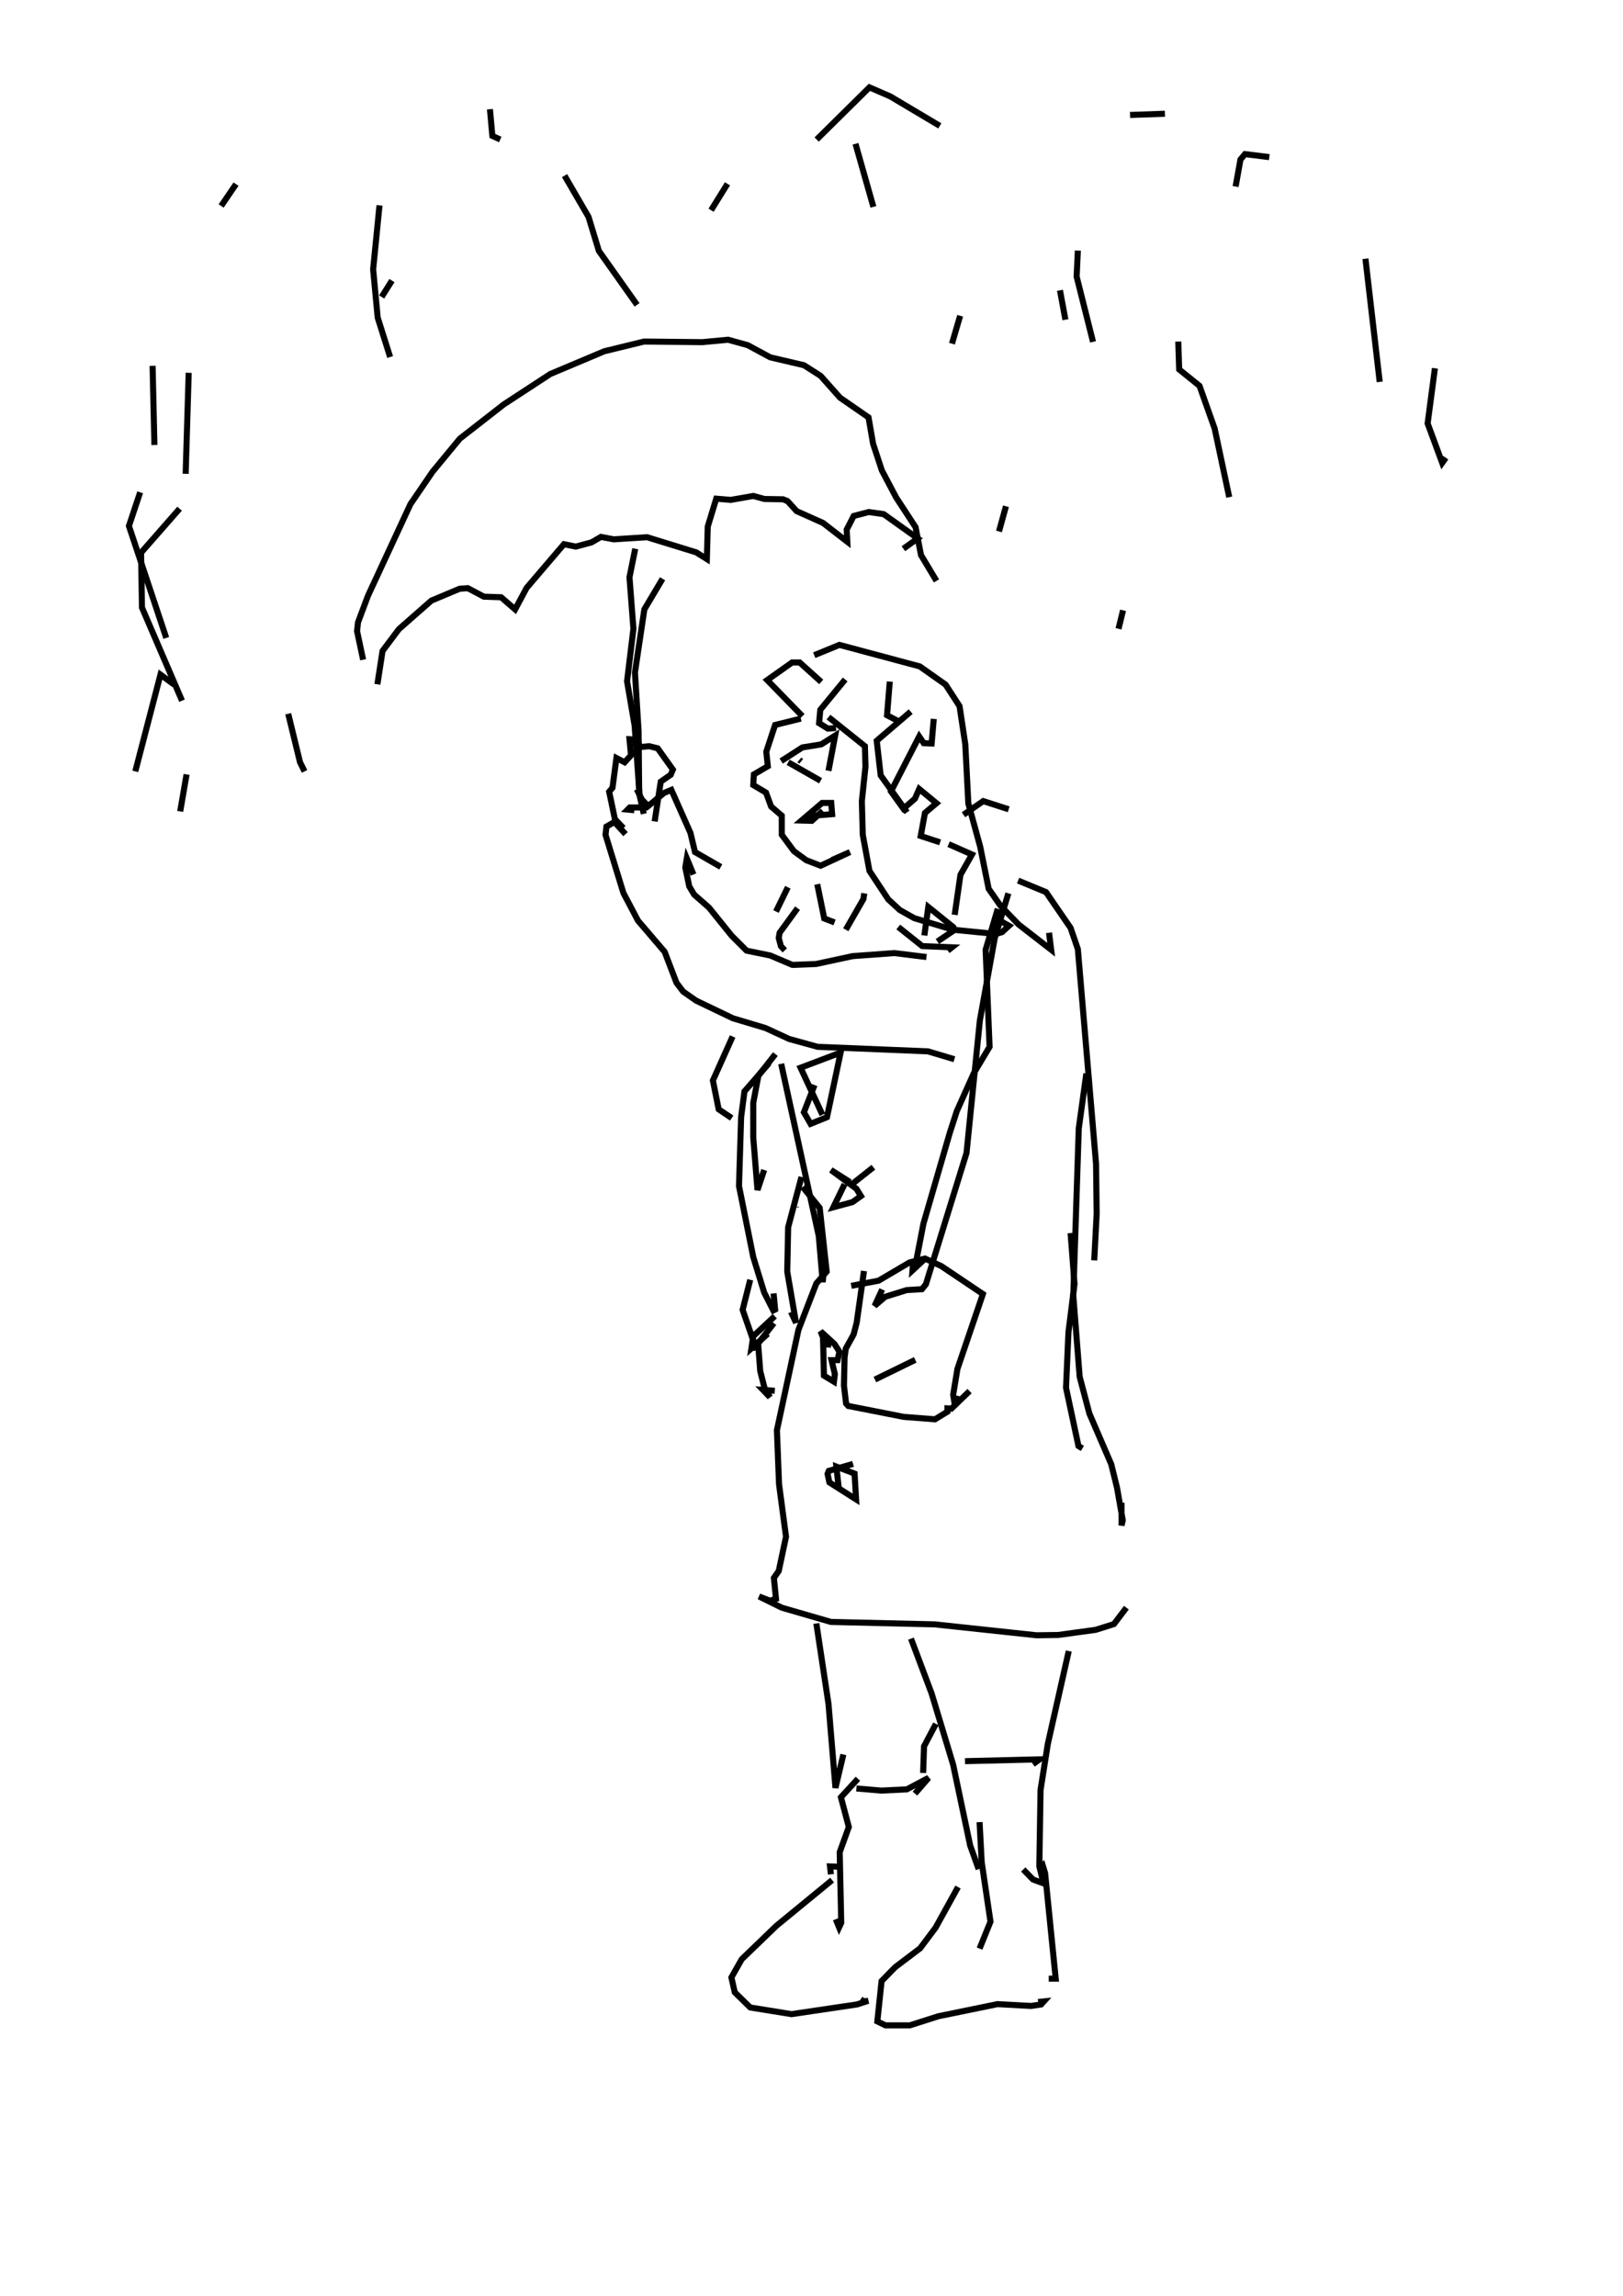 <?xml version="1.0" encoding="utf-8"?>
<!-- Generator: Adobe Illustrator 26.2.1, SVG Export Plug-In . SVG Version: 6.00 Build 0)  -->
<svg version="1.1" xmlns="http://www.w3.org/2000/svg" xmlns:xlink="http://www.w3.org/1999/xlink" x="0px" y="0px"
	 viewBox="0 0 535 757" style="enable-background:new 0 0 535 757;" xml:space="preserve">
<style type="text/css">
	.st0{fill:#FFFFFF;}
	.st1{fill:none;stroke:#000000;stroke-width:2;}
</style>
<g id="레이어_1" xmlns:ev="http://www.w3.org/2001/xml-events">
	<rect class="st0" width="535" height="757"/>
	<rect class="st0" width="535" height="757"/>
</g>
<g id="_x31_61-사람">
	<g>
		<polyline class="st1" points="268.4,216 276.7,212.6 303.2,219.7 311.7,225.7 316.3,232.8 318.2,245.4 319.2,264.9 323.1,279.1 
			325.9,293 329.8,298.6 335.8,304.8 346.5,313.1 345.8,307.5 		"/>
		<polyline class="st1" points="273.1,236.4 285.1,246 285.3,252.7 284.1,264.1 284.4,275.2 286.6,287.1 292.8,296.5 296.6,300 
			301.4,302.7 314.1,306.5 328.3,307.9 330.3,307.3 332.6,305.2 330.3,303.9 		"/>
		<polyline class="st1" points="270.7,224.8 263.6,218.4 261.1,218.4 252.9,224.2 264.5,236.1 		"/>
		<polyline class="st1" points="264,236.9 255.5,239 252.6,247.8 253.1,252.6 248.5,255.3 248.3,258.8 252.5,261.3 254.2,265.9 
			257.7,268.9 257.7,275.2 261.7,280.6 265.8,283.6 270.5,285.4 280.2,280.9 274.3,283.5 		"/>
		<polyline class="st1" points="269.4,291.5 271.7,302.8 275.1,304.1 		"/>
		<polyline class="st1" points="305.4,315.5 294.8,314.2 281.1,315.2 269,317.8 261.2,318.1 253.9,315 246.1,313.4 241.2,308.5 
			233.7,299.2 228.8,294.9 227.2,292.2 225.9,286 226.4,283 228.6,288.3 		"/>
		<polyline class="st1" points="314.6,349.2 305.9,346.6 269.5,345.1 260.1,342.5 252.3,338.9 241.6,335.7 229.5,329.9 225.2,326.9 
			223,324 219.1,313.8 210.3,303.5 205.5,294.4 199.6,275.2 199.9,272.5 203.2,270.6 205.5,273 		"/>
		<polyline class="st1" points="237.6,285.8 229.1,280.9 227.6,274.6 221.3,260.4 218.9,261.4 213.1,266.2 207.6,266.2 206.9,266.9 
			209.1,267.1 		"/>
		<polyline class="st1" points="215.8,270.8 217.8,257.7 221.1,255.4 221.8,253.7 216.8,246.7 214,246 211,246.3 210.1,243.9 
			207.5,243.7 208,249 205.9,251.3 203.2,249.9 201.9,259.7 200.8,261 203,271.5 206.2,275 		"/>
		<polyline class="st1" points="262.9,299.4 257,307.5 256.7,309.2 257.4,311.9 258.7,313.3 		"/>
		<polyline class="st1" points="335.6,290.3 344.8,294.1 352.9,305.9 355.3,312.9 361.3,383.7 361.5,400.2 360.7,415.5 		"/>
		<polyline class="st1" points="257.5,350.7 269.9,407.5 271.2,422.7 271.8,415.6 		"/>
		<polyline class="st1" points="264.6,391.3 270.2,398.2 272.5,419.2 269.1,423.1 263.2,438.4 256.1,471.5 256.8,489.3 259.1,506.6 
			256.7,517.9 255.1,520.2 255.8,527.1 253.8,527.7 250.2,526.3 257.7,530 273.9,534.7 308.1,535.5 341.7,539.1 348.8,539 
			361.2,537.3 367.2,535.4 371.3,530 		"/>
		<polyline class="st1" points="358.1,353.9 355.6,372 353.8,427.2 355.9,453.9 359.1,466 366.3,482.7 368.2,490.4 370.1,501.2 
			369.7,502.9 369.7,495.4 		"/>
		<polyline class="st1" points="332.4,294.5 327.9,309.3 323,336.4 318.6,380.1 305.2,423.4 303.9,425 298.9,425.3 291.8,427.5 
			288.3,430.5 290.8,425.1 		"/>
		<polyline class="st1" points="328.9,299.6 324.9,313.1 326.2,345.1 321,353.8 315.4,366.3 313.1,373.4 304.4,403.4 301.9,416.3 
			300.9,417.5 300.8,418.8 305,414.9 		"/>
		<polyline class="st1" points="280.6,423.9 289.6,422.2 299.8,416.2 304.9,414.9 310.3,417.4 324,426.6 315.6,451.3 314.2,459.8 
			314.8,463.5 315.3,460.1 		"/>
		<polyline class="st1" points="284.8,419 282.4,436 281.4,439.9 278.8,444.6 278.4,447.5 278.2,456.8 278.9,462.7 279.6,463.5 
			297.9,467.1 308.2,467.9 312.3,465.4 312.3,464.3 313.6,464.4 319.6,458.6 		"/>
		<line class="st1" x1="288.4" y1="454.8" x2="301.7" y2="448.3"/>
		<polyline class="st1" points="300.3,540.2 307.1,558.3 314.2,581.8 319.8,608.4 322.6,616.2 		"/>
		<polyline class="st1" points="352.3,544.3 345.4,574.9 343,590.1 342.6,615.3 344,620.9 340.5,619.6 337.3,616.3 		"/>
		<polyline class="st1" points="318.1,580.6 342.7,580 340.5,581.6 		"/>
		<polyline class="st1" points="322.9,600.7 323.6,613.9 326.5,633.5 322.9,642.4 		"/>
		<polyline class="st1" points="315.8,622.1 308.4,635.5 303.3,642.3 295.1,648.5 290.6,653.1 289.2,666.4 291.9,667.7 299.9,667.7 
			309.3,664.7 328.8,660.7 339.9,661.3 343.2,660.8 344.1,659.8 342.2,660 		"/>
		<polyline class="st1" points="343.1,615.4 343.7,614.9 344.5,617.5 348,652.3 345.7,652.3 		"/>
		<polyline class="st1" points="269.1,535.2 273.1,561.7 275.4,589.4 278,578.4 		"/>
		<polyline class="st1" points="308.5,568.3 304.6,575.7 304.3,584.5 		"/>
		<polyline class="st1" points="282.3,589.6 290.5,590.3 298.9,589.9 306.1,586.1 301.6,591.3 		"/>
		<polyline class="st1" points="282.8,586.4 277.2,592.5 279.8,602.3 276.8,610.6 277.3,633.9 276.6,635.4 275.5,632.7 		"/>
		<polyline class="st1" points="276.6,615.4 273.6,615.3 273.9,617.9 		"/>
		<polyline class="st1" points="274.3,619.8 255.9,634.9 244.5,645.9 241.1,651.9 242.2,656.8 247.3,661.8 260.9,664 282.5,660.8 
			286.2,659.6 284.7,659.8 283.7,659.1 		"/>
		<polyline class="st1" points="255.6,347.5 250,354.6 248.3,363.6 248.3,375 249.7,392.3 251.9,385.7 		"/>
		<polyline class="st1" points="253.5,350.5 245.4,359.8 244.3,368.3 243.6,391 248.3,414.4 251.9,426.1 254.9,432 255.5,431.7 
			255,426.4 		"/>
		<polyline class="st1" points="264.2,388 259.8,404.6 259.5,419.2 262.4,436.1 261.2,433.5 262.1,433.2 		"/>
		<line class="st1" x1="262.4" y1="398" x2="262.4" y2="397.8"/>
		<polyline class="st1" points="241.5,341.7 235,356.2 236.9,365.7 241.2,368.6 		"/>
		<line class="st1" x1="255.8" y1="300.5" x2="259.7" y2="292.5"/>
		<polyline class="st1" points="278.8,306.5 284.6,296.4 284.9,294.5 		"/>
		<polyline class="st1" points="278.6,224 270.4,234 270,238.4 272.9,240.2 275.6,240 		"/>
		<polyline class="st1" points="293.3,224.7 292.4,235.8 296.6,238 		"/>
		<polyline class="st1" points="300.2,234.6 289,244.2 290.3,255.6 299,267.8 		"/>
		<polyline class="st1" points="307.8,237 307.1,245.1 304.5,245 303,242.8 293.7,260.9 297.8,266.6 301.6,263.3 303,260.1 
			308.7,264.8 304.9,268 303.5,275.6 309.9,277.7 		"/>
		<polyline class="st1" points="312.7,278.3 320.4,281.7 316.6,288.4 314.7,301.6 		"/>
		<polyline class="st1" points="332.5,266.8 324.1,264.1 317.6,268.6 		"/>
		<line class="st1" x1="264.1" y1="251" x2="263.5" y2="250.5"/>
		<polyline class="st1" points="257.5,250.9 264.5,246.4 270.7,245.4 275.3,242.5 273.1,254.1 		"/>
		<line class="st1" x1="259.8" y1="251.3" x2="270.5" y2="257.4"/>
		<polyline class="st1" points="266,269.1 274.3,268.4 274,264.7 271,264.7 264.2,270.5 267.6,270.6 271.2,267.3 		"/>
		<polyline class="st1" points="247.3,421.9 244.8,431.8 249.4,445.1 		"/>
		<polyline class="st1" points="255.4,433.9 248.3,440.5 247.7,444.5 253.1,439.7 		"/>
		<polyline class="st1" points="255.1,436.2 249.9,442.9 250.6,452 252,457.5 253.8,460.6 251.5,458.2 255.4,458.5 		"/>
		<polyline class="st1" points="304.7,308.4 306,299 314.3,305.7 314.6,306.6 309,310.4 		"/>
		<polyline class="st1" points="296.1,305.6 304,311.9 313.8,312.3 312.4,313.4 		"/>
		<polyline class="st1" points="268.5,357.7 265,366.7 267.2,370.5 272.6,368.3 277.1,347 263.9,352 271.1,367.5 		"/>
		<polyline class="st1" points="278.4,390.4 274.7,398 281,396.3 283.8,394.3 282.3,391.9 273.9,385.7 280.2,389.7 		"/>
		<line class="st1" x1="287.9" y1="384.8" x2="280.7" y2="390.5"/>
		<polyline class="st1" points="271.3,441.2 271.6,453.5 274.9,455.5 275.2,453 274.1,448.4 276.1,448.4 276.7,445.6 275.1,443.1 
			270.5,438.9 272.2,443.2 274,443.3 		"/>
		<polyline class="st1" points="281.2,482.6 273.2,484.9 272.8,485.9 273.4,488.7 282.2,494.3 281.7,485.8 275.7,483.5 276.5,490.7 
					"/>
		<polyline class="st1" points="352.9,406.5 354.2,423.3 352.2,439.2 351.4,457.5 355.5,476.7 356.8,477.5 		"/>
	</g>
</g>
<g id="_x31_61-비">
	<g>
		<line class="st1" x1="62.2" y1="122.9" x2="61.2" y2="156.2"/>
		<polyline class="st1" points="59.2,167.7 46.5,182.2 46.8,200.3 60,231 		"/>
		<line class="st1" x1="72.9" y1="67.9" x2="77.8" y2="60.7"/>
		<polyline class="st1" points="125.1,67.7 123,88.8 124.5,104.7 128.6,117.7 		"/>
		<polyline class="st1" points="161.5,36 162.3,44.8 164.9,46 		"/>
		<polyline class="st1" points="186.1,57.9 194,71.5 197.4,82.7 210,100.5 		"/>
		<line class="st1" x1="282" y1="47.4" x2="287.9" y2="68.2"/>
		<polyline class="st1" points="355.3,82.6 354.9,91.2 360.3,112.7 		"/>
		<polyline class="st1" points="388.4,112.6 388.7,121.8 395.4,127.2 400.4,141.3 405.2,163.9 		"/>
		<line class="st1" x1="450.1" y1="85.3" x2="454.8" y2="125.9"/>
		<polyline class="st1" points="473,121.4 470.6,139.6 475.4,152.6 476.6,150.9 		"/>
		<polyline class="st1" points="418.4,51.8 410.4,50.8 408.9,52.6 407.3,61.5 		"/>
		<line class="st1" x1="384" y1="37.5" x2="372.5" y2="37.9"/>
		<polyline class="st1" points="309.8,41.5 293.5,31.8 286.6,28.8 269.2,46 		"/>
		<line class="st1" x1="239.8" y1="60.6" x2="234.4" y2="69.3"/>
		<line class="st1" x1="61.5" y1="255.3" x2="59.4" y2="267.5"/>
		<line class="st1" x1="50.3" y1="120.6" x2="50.9" y2="146.7"/>
		<polyline class="st1" points="46.2,162.3 42.5,173.4 54.8,210.3 		"/>
		<polyline class="st1" points="57.4,225.7 52.9,222.4 44.6,254.3 		"/>
		<polyline class="st1" points="95,235.3 98.9,251.3 100.4,254.3 		"/>
		<line class="st1" x1="125.8" y1="97.9" x2="129.2" y2="92.5"/>
		<line class="st1" x1="316.5" y1="104.1" x2="313.8" y2="113.3"/>
		<line class="st1" x1="349.4" y1="95.7" x2="351.2" y2="105.4"/>
		<line class="st1" x1="331.6" y1="166.9" x2="329.3" y2="175.2"/>
		<line class="st1" x1="368.7" y1="207.3" x2="370.2" y2="201.2"/>
	</g>
</g>
<g id="_x31_61-우산">
	<g>
		<polyline class="st1" points="119.7,217.5 117.7,208.1 118,205.2 121.3,196.4 135.3,166.2 142.6,155.5 151.6,144.6 166.1,133.3 
			181.4,123.3 199.2,115.8 212.3,112.6 231.5,112.8 240,112 246.5,113.8 253.9,117.8 265,120.4 270.5,123.9 276.9,131.1 
			286.3,137.6 287.8,146.3 290.7,155.1 295.4,164 301.8,173.8 303.6,183 308.7,191.5 		"/>
		<polyline class="st1" points="124.4,225.6 126.1,214.6 131.5,207.4 142.2,198 151.5,194.1 154.2,193.9 159.5,196.7 165.2,196.9 
			169.8,200.9 173.6,193.8 185.9,179.4 189.8,180.2 195,178.8 198.1,177 202.3,177.8 213.3,177.1 229.5,182.1 233,184.3 
			233.3,173.6 236.1,164.4 240.9,164.8 248.3,163.5 252,164.5 258.1,164.6 259.6,165.2 262.6,168.5 271.3,172.4 279.3,178.6 
			279.1,174.6 281.4,170.1 286.4,168.8 291.3,169.5 302.5,177.5 297.8,180.9 		"/>
		<polyline class="st1" points="209.4,180.9 207.5,190.3 208.8,207.3 206.7,224.6 209.2,239.2 210.8,261.9 209.9,260.2 211.6,263.6 
			213.7,265.8 		"/>
		<polyline class="st1" points="218.4,190.8 212.4,200.9 209.3,221.7 210.5,241 210.7,261.6 212.2,268.3 		"/>
	</g>
</g>
</svg>
